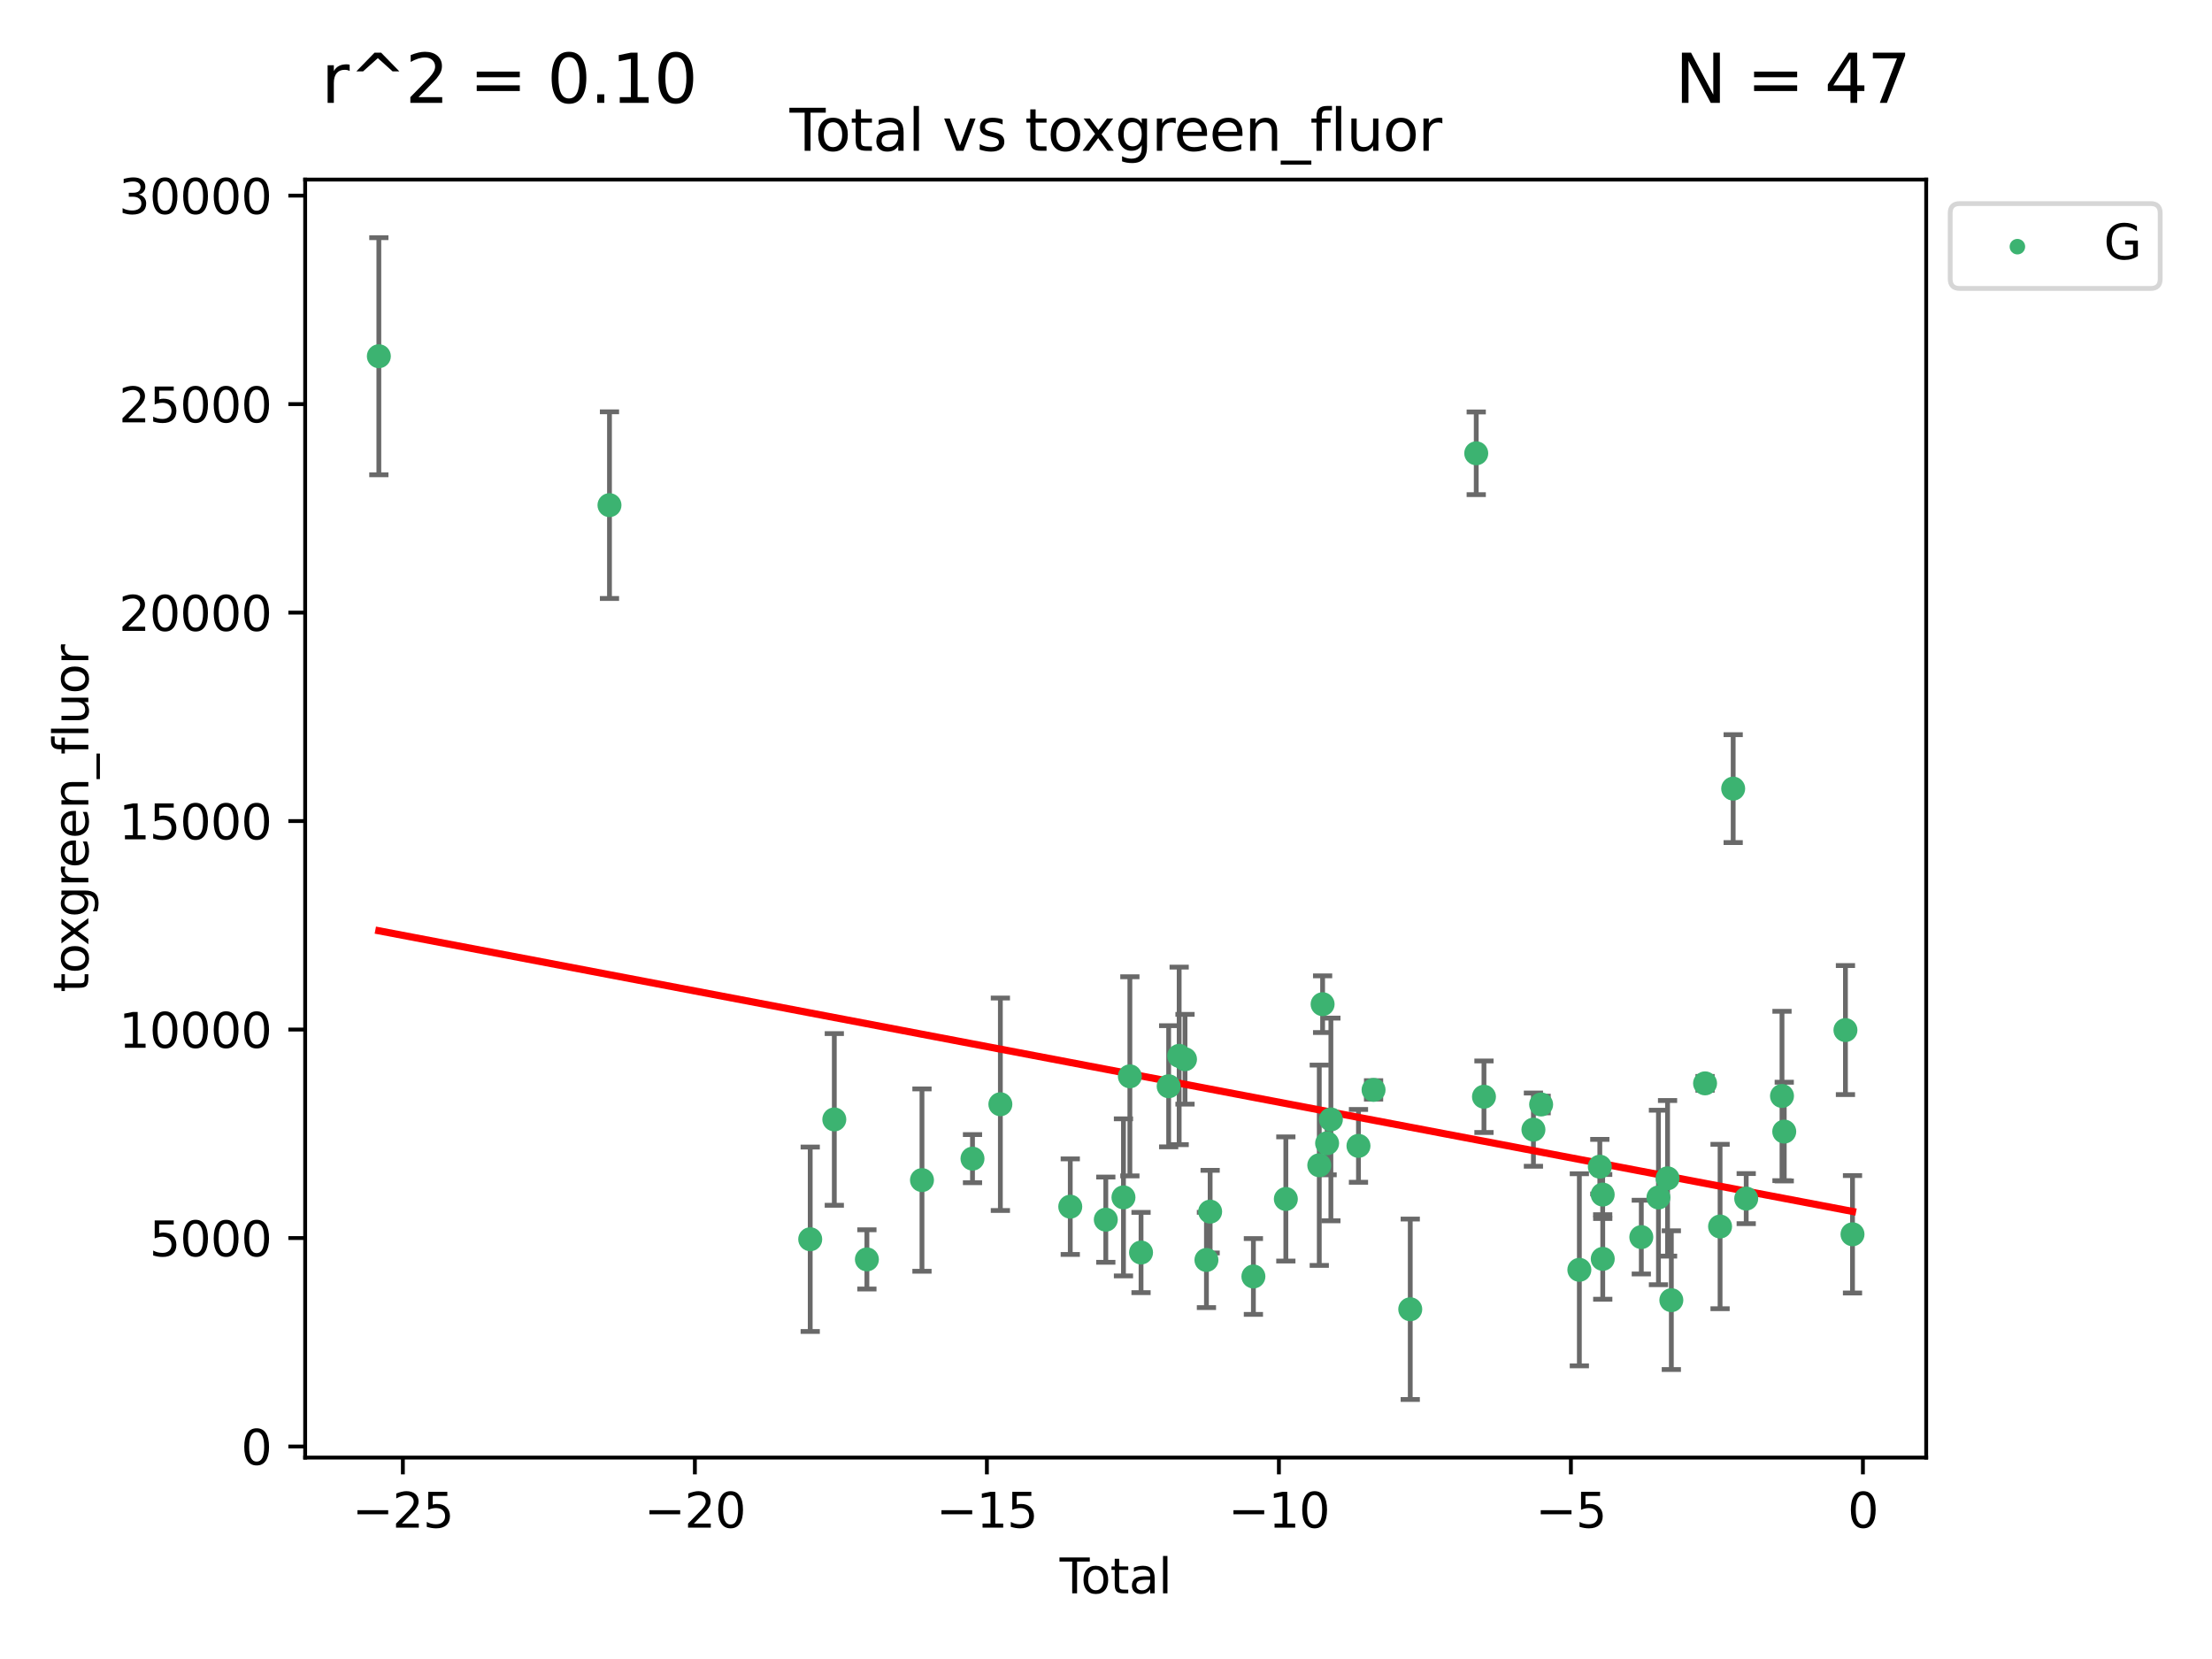 <?xml version="1.0" encoding="utf-8" standalone="no"?>
<!DOCTYPE svg PUBLIC "-//W3C//DTD SVG 1.1//EN"
  "http://www.w3.org/Graphics/SVG/1.1/DTD/svg11.dtd">
<svg xmlns:xlink="http://www.w3.org/1999/xlink" width="460.8pt" height="345.6pt" viewBox="0 0 460.8 345.6" xmlns="http://www.w3.org/2000/svg" version="1.1">
 <defs>
  <style type="text/css">*{stroke-linejoin: round; stroke-linecap: butt}</style>
 </defs>
 <g id="figure_1">
  <g id="patch_1">
   <path d="M 0 345.6 
L 460.8 345.6 
L 460.8 0 
L 0 0 
z
" style="fill: #ffffff"/>
  </g>
  <g id="axes_1">
   <g id="patch_2">
    <path d="M 63.571 303.64 
L 401.26 303.64 
L 401.26 37.411 
L 63.571 37.411 
z
" style="fill: #ffffff"/>
   </g>
   <g id="PathCollection_1">
    <defs>
     <path id="mfa410bd124" d="M 0 1.118 
C 0.297 1.118 0.581 1 0.791 0.791 
C 1 0.581 1.118 0.297 1.118 0 
C 1.118 -0.297 1 -0.581 0.791 -0.791 
C 0.581 -1 0.297 -1.118 0 -1.118 
C -0.297 -1.118 -0.581 -1 -0.791 -0.791 
C -1 -0.581 -1.118 -0.297 -1.118 0 
C -1.118 0.297 -1 0.581 -0.791 0.791 
C -0.581 1 -0.297 1.118 0 1.118 
z
" style="stroke: #3cb371"/>
    </defs>
    <g clip-path="url(#pc3056702de)">
     <use xlink:href="#mfa410bd124" x="78.921" y="74.208" style="fill: #3cb371; stroke: #3cb371"/>
     <use xlink:href="#mfa410bd124" x="126.966" y="105.23" style="fill: #3cb371; stroke: #3cb371"/>
     <use xlink:href="#mfa410bd124" x="168.783" y="258.16" style="fill: #3cb371; stroke: #3cb371"/>
     <use xlink:href="#mfa410bd124" x="173.802" y="233.197" style="fill: #3cb371; stroke: #3cb371"/>
     <use xlink:href="#mfa410bd124" x="180.59" y="262.355" style="fill: #3cb371; stroke: #3cb371"/>
     <use xlink:href="#mfa410bd124" x="192.065" y="245.833" style="fill: #3cb371; stroke: #3cb371"/>
     <use xlink:href="#mfa410bd124" x="202.589" y="241.366" style="fill: #3cb371; stroke: #3cb371"/>
     <use xlink:href="#mfa410bd124" x="208.395" y="230.034" style="fill: #3cb371; stroke: #3cb371"/>
     <use xlink:href="#mfa410bd124" x="222.955" y="251.371" style="fill: #3cb371; stroke: #3cb371"/>
     <use xlink:href="#mfa410bd124" x="230.358" y="254.078" style="fill: #3cb371; stroke: #3cb371"/>
     <use xlink:href="#mfa410bd124" x="234.038" y="249.435" style="fill: #3cb371; stroke: #3cb371"/>
     <use xlink:href="#mfa410bd124" x="235.373" y="224.22" style="fill: #3cb371; stroke: #3cb371"/>
     <use xlink:href="#mfa410bd124" x="237.699" y="260.922" style="fill: #3cb371; stroke: #3cb371"/>
     <use xlink:href="#mfa410bd124" x="243.454" y="226.288" style="fill: #3cb371; stroke: #3cb371"/>
     <use xlink:href="#mfa410bd124" x="245.641" y="219.956" style="fill: #3cb371; stroke: #3cb371"/>
     <use xlink:href="#mfa410bd124" x="246.858" y="220.66" style="fill: #3cb371; stroke: #3cb371"/>
     <use xlink:href="#mfa410bd124" x="251.323" y="262.473" style="fill: #3cb371; stroke: #3cb371"/>
     <use xlink:href="#mfa410bd124" x="252.094" y="252.406" style="fill: #3cb371; stroke: #3cb371"/>
     <use xlink:href="#mfa410bd124" x="261.106" y="265.915" style="fill: #3cb371; stroke: #3cb371"/>
     <use xlink:href="#mfa410bd124" x="267.865" y="249.77" style="fill: #3cb371; stroke: #3cb371"/>
     <use xlink:href="#mfa410bd124" x="274.83" y="242.746" style="fill: #3cb371; stroke: #3cb371"/>
     <use xlink:href="#mfa410bd124" x="275.523" y="209.192" style="fill: #3cb371; stroke: #3cb371"/>
     <use xlink:href="#mfa410bd124" x="276.461" y="238.161" style="fill: #3cb371; stroke: #3cb371"/>
     <use xlink:href="#mfa410bd124" x="277.247" y="233.201" style="fill: #3cb371; stroke: #3cb371"/>
     <use xlink:href="#mfa410bd124" x="282.995" y="238.706" style="fill: #3cb371; stroke: #3cb371"/>
     <use xlink:href="#mfa410bd124" x="286.138" y="227.045" style="fill: #3cb371; stroke: #3cb371"/>
     <use xlink:href="#mfa410bd124" x="293.781" y="272.743" style="fill: #3cb371; stroke: #3cb371"/>
     <use xlink:href="#mfa410bd124" x="307.527" y="94.432" style="fill: #3cb371; stroke: #3cb371"/>
     <use xlink:href="#mfa410bd124" x="309.137" y="228.467" style="fill: #3cb371; stroke: #3cb371"/>
     <use xlink:href="#mfa410bd124" x="319.441" y="235.325" style="fill: #3cb371; stroke: #3cb371"/>
     <use xlink:href="#mfa410bd124" x="321.046" y="230.083" style="fill: #3cb371; stroke: #3cb371"/>
     <use xlink:href="#mfa410bd124" x="329.008" y="264.527" style="fill: #3cb371; stroke: #3cb371"/>
     <use xlink:href="#mfa410bd124" x="333.272" y="243.04" style="fill: #3cb371; stroke: #3cb371"/>
     <use xlink:href="#mfa410bd124" x="333.869" y="248.851" style="fill: #3cb371; stroke: #3cb371"/>
     <use xlink:href="#mfa410bd124" x="333.882" y="262.246" style="fill: #3cb371; stroke: #3cb371"/>
     <use xlink:href="#mfa410bd124" x="341.914" y="257.711" style="fill: #3cb371; stroke: #3cb371"/>
     <use xlink:href="#mfa410bd124" x="345.486" y="249.454" style="fill: #3cb371; stroke: #3cb371"/>
     <use xlink:href="#mfa410bd124" x="347.383" y="245.466" style="fill: #3cb371; stroke: #3cb371"/>
     <use xlink:href="#mfa410bd124" x="348.17" y="270.848" style="fill: #3cb371; stroke: #3cb371"/>
     <use xlink:href="#mfa410bd124" x="355.196" y="225.684" style="fill: #3cb371; stroke: #3cb371"/>
     <use xlink:href="#mfa410bd124" x="358.323" y="255.503" style="fill: #3cb371; stroke: #3cb371"/>
     <use xlink:href="#mfa410bd124" x="361.053" y="164.284" style="fill: #3cb371; stroke: #3cb371"/>
     <use xlink:href="#mfa410bd124" x="363.768" y="249.691" style="fill: #3cb371; stroke: #3cb371"/>
     <use xlink:href="#mfa410bd124" x="371.223" y="228.311" style="fill: #3cb371; stroke: #3cb371"/>
     <use xlink:href="#mfa410bd124" x="371.691" y="235.728" style="fill: #3cb371; stroke: #3cb371"/>
     <use xlink:href="#mfa410bd124" x="384.44" y="214.584" style="fill: #3cb371; stroke: #3cb371"/>
     <use xlink:href="#mfa410bd124" x="385.911" y="257.123" style="fill: #3cb371; stroke: #3cb371"/>
    </g>
   </g>
   <g id="matplotlib.axis_1">
    <g id="xtick_1">
     <g id="line2d_1">
      <defs>
       <path id="md7a5fc2620" d="M 0 0 
L 0 3.5 
" style="stroke: #000000; stroke-width: 0.8"/>
      </defs>
      <g>
       <use xlink:href="#md7a5fc2620" x="83.925" y="303.64" style="stroke: #000000; stroke-width: 0.8"/>
      </g>
     </g>
     <g id="text_1">
      <!-- −25 -->
      <g transform="translate(73.372 318.238)scale(0.1 -0.1)">
       <defs>
        <path id="DejaVuSans-2212" d="M 678 2272 
L 4684 2272 
L 4684 1741 
L 678 1741 
L 678 2272 
z
" transform="scale(0.016)"/>
        <path id="DejaVuSans-32" d="M 1228 531 
L 3431 531 
L 3431 0 
L 469 0 
L 469 531 
Q 828 903 1448 1529 
Q 2069 2156 2228 2338 
Q 2531 2678 2651 2914 
Q 2772 3150 2772 3378 
Q 2772 3750 2511 3984 
Q 2250 4219 1831 4219 
Q 1534 4219 1204 4116 
Q 875 4013 500 3803 
L 500 4441 
Q 881 4594 1212 4672 
Q 1544 4750 1819 4750 
Q 2544 4750 2975 4387 
Q 3406 4025 3406 3419 
Q 3406 3131 3298 2873 
Q 3191 2616 2906 2266 
Q 2828 2175 2409 1742 
Q 1991 1309 1228 531 
z
" transform="scale(0.016)"/>
        <path id="DejaVuSans-35" d="M 691 4666 
L 3169 4666 
L 3169 4134 
L 1269 4134 
L 1269 2991 
Q 1406 3038 1543 3061 
Q 1681 3084 1819 3084 
Q 2600 3084 3056 2656 
Q 3513 2228 3513 1497 
Q 3513 744 3044 326 
Q 2575 -91 1722 -91 
Q 1428 -91 1123 -41 
Q 819 9 494 109 
L 494 744 
Q 775 591 1075 516 
Q 1375 441 1709 441 
Q 2250 441 2565 725 
Q 2881 1009 2881 1497 
Q 2881 1984 2565 2268 
Q 2250 2553 1709 2553 
Q 1456 2553 1204 2497 
Q 953 2441 691 2322 
L 691 4666 
z
" transform="scale(0.016)"/>
       </defs>
       <use xlink:href="#DejaVuSans-2212"/>
       <use xlink:href="#DejaVuSans-32" x="83.789"/>
       <use xlink:href="#DejaVuSans-35" x="147.412"/>
      </g>
     </g>
    </g>
    <g id="xtick_2">
     <g id="line2d_2">
      <g>
       <use xlink:href="#md7a5fc2620" x="144.756" y="303.64" style="stroke: #000000; stroke-width: 0.8"/>
      </g>
     </g>
     <g id="text_2">
      <!-- −20 -->
      <g transform="translate(134.203 318.238)scale(0.1 -0.1)">
       <defs>
        <path id="DejaVuSans-30" d="M 2034 4250 
Q 1547 4250 1301 3770 
Q 1056 3291 1056 2328 
Q 1056 1369 1301 889 
Q 1547 409 2034 409 
Q 2525 409 2770 889 
Q 3016 1369 3016 2328 
Q 3016 3291 2770 3770 
Q 2525 4250 2034 4250 
z
M 2034 4750 
Q 2819 4750 3233 4129 
Q 3647 3509 3647 2328 
Q 3647 1150 3233 529 
Q 2819 -91 2034 -91 
Q 1250 -91 836 529 
Q 422 1150 422 2328 
Q 422 3509 836 4129 
Q 1250 4750 2034 4750 
z
" transform="scale(0.016)"/>
       </defs>
       <use xlink:href="#DejaVuSans-2212"/>
       <use xlink:href="#DejaVuSans-32" x="83.789"/>
       <use xlink:href="#DejaVuSans-30" x="147.412"/>
      </g>
     </g>
    </g>
    <g id="xtick_3">
     <g id="line2d_3">
      <g>
       <use xlink:href="#md7a5fc2620" x="205.587" y="303.64" style="stroke: #000000; stroke-width: 0.8"/>
      </g>
     </g>
     <g id="text_3">
      <!-- −15 -->
      <g transform="translate(195.034 318.238)scale(0.1 -0.1)">
       <defs>
        <path id="DejaVuSans-31" d="M 794 531 
L 1825 531 
L 1825 4091 
L 703 3866 
L 703 4441 
L 1819 4666 
L 2450 4666 
L 2450 531 
L 3481 531 
L 3481 0 
L 794 0 
L 794 531 
z
" transform="scale(0.016)"/>
       </defs>
       <use xlink:href="#DejaVuSans-2212"/>
       <use xlink:href="#DejaVuSans-31" x="83.789"/>
       <use xlink:href="#DejaVuSans-35" x="147.412"/>
      </g>
     </g>
    </g>
    <g id="xtick_4">
     <g id="line2d_4">
      <g>
       <use xlink:href="#md7a5fc2620" x="266.418" y="303.64" style="stroke: #000000; stroke-width: 0.8"/>
      </g>
     </g>
     <g id="text_4">
      <!-- −10 -->
      <g transform="translate(255.865 318.238)scale(0.1 -0.1)">
       <use xlink:href="#DejaVuSans-2212"/>
       <use xlink:href="#DejaVuSans-31" x="83.789"/>
       <use xlink:href="#DejaVuSans-30" x="147.412"/>
      </g>
     </g>
    </g>
    <g id="xtick_5">
     <g id="line2d_5">
      <g>
       <use xlink:href="#md7a5fc2620" x="327.248" y="303.64" style="stroke: #000000; stroke-width: 0.8"/>
      </g>
     </g>
     <g id="text_5">
      <!-- −5 -->
      <g transform="translate(319.877 318.238)scale(0.1 -0.1)">
       <use xlink:href="#DejaVuSans-2212"/>
       <use xlink:href="#DejaVuSans-35" x="83.789"/>
      </g>
     </g>
    </g>
    <g id="xtick_6">
     <g id="line2d_6">
      <g>
       <use xlink:href="#md7a5fc2620" x="388.079" y="303.64" style="stroke: #000000; stroke-width: 0.8"/>
      </g>
     </g>
     <g id="text_6">
      <!-- 0 -->
      <g transform="translate(384.898 318.238)scale(0.1 -0.1)">
       <use xlink:href="#DejaVuSans-30"/>
      </g>
     </g>
    </g>
    <g id="text_7">
     <!-- Total -->
     <g transform="translate(220.739 331.917)scale(0.1 -0.1)">
      <defs>
       <path id="DejaVuSans-54" d="M -19 4666 
L 3928 4666 
L 3928 4134 
L 2272 4134 
L 2272 0 
L 1638 0 
L 1638 4134 
L -19 4134 
L -19 4666 
z
" transform="scale(0.016)"/>
       <path id="DejaVuSans-6f" d="M 1959 3097 
Q 1497 3097 1228 2736 
Q 959 2375 959 1747 
Q 959 1119 1226 758 
Q 1494 397 1959 397 
Q 2419 397 2687 759 
Q 2956 1122 2956 1747 
Q 2956 2369 2687 2733 
Q 2419 3097 1959 3097 
z
M 1959 3584 
Q 2709 3584 3137 3096 
Q 3566 2609 3566 1747 
Q 3566 888 3137 398 
Q 2709 -91 1959 -91 
Q 1206 -91 779 398 
Q 353 888 353 1747 
Q 353 2609 779 3096 
Q 1206 3584 1959 3584 
z
" transform="scale(0.016)"/>
       <path id="DejaVuSans-74" d="M 1172 4494 
L 1172 3500 
L 2356 3500 
L 2356 3053 
L 1172 3053 
L 1172 1153 
Q 1172 725 1289 603 
Q 1406 481 1766 481 
L 2356 481 
L 2356 0 
L 1766 0 
Q 1100 0 847 248 
Q 594 497 594 1153 
L 594 3053 
L 172 3053 
L 172 3500 
L 594 3500 
L 594 4494 
L 1172 4494 
z
" transform="scale(0.016)"/>
       <path id="DejaVuSans-61" d="M 2194 1759 
Q 1497 1759 1228 1600 
Q 959 1441 959 1056 
Q 959 750 1161 570 
Q 1363 391 1709 391 
Q 2188 391 2477 730 
Q 2766 1069 2766 1631 
L 2766 1759 
L 2194 1759 
z
M 3341 1997 
L 3341 0 
L 2766 0 
L 2766 531 
Q 2569 213 2275 61 
Q 1981 -91 1556 -91 
Q 1019 -91 701 211 
Q 384 513 384 1019 
Q 384 1609 779 1909 
Q 1175 2209 1959 2209 
L 2766 2209 
L 2766 2266 
Q 2766 2663 2505 2880 
Q 2244 3097 1772 3097 
Q 1472 3097 1187 3025 
Q 903 2953 641 2809 
L 641 3341 
Q 956 3463 1253 3523 
Q 1550 3584 1831 3584 
Q 2591 3584 2966 3190 
Q 3341 2797 3341 1997 
z
" transform="scale(0.016)"/>
       <path id="DejaVuSans-6c" d="M 603 4863 
L 1178 4863 
L 1178 0 
L 603 0 
L 603 4863 
z
" transform="scale(0.016)"/>
      </defs>
      <use xlink:href="#DejaVuSans-54"/>
      <use xlink:href="#DejaVuSans-6f" x="44.084"/>
      <use xlink:href="#DejaVuSans-74" x="105.266"/>
      <use xlink:href="#DejaVuSans-61" x="144.475"/>
      <use xlink:href="#DejaVuSans-6c" x="205.754"/>
     </g>
    </g>
   </g>
   <g id="matplotlib.axis_2">
    <g id="ytick_1">
     <g id="line2d_7">
      <defs>
       <path id="m54d7f75f1e" d="M 0 0 
L -3.5 0 
" style="stroke: #000000; stroke-width: 0.8"/>
      </defs>
      <g>
       <use xlink:href="#m54d7f75f1e" x="63.571" y="301.335" style="stroke: #000000; stroke-width: 0.8"/>
      </g>
     </g>
     <g id="text_8">
      <!-- 0 -->
      <g transform="translate(50.209 305.134)scale(0.1 -0.1)">
       <use xlink:href="#DejaVuSans-30"/>
      </g>
     </g>
    </g>
    <g id="ytick_2">
     <g id="line2d_8">
      <g>
       <use xlink:href="#m54d7f75f1e" x="63.571" y="257.905" style="stroke: #000000; stroke-width: 0.8"/>
      </g>
     </g>
     <g id="text_9">
      <!-- 5000 -->
      <g transform="translate(31.121 261.704)scale(0.1 -0.1)">
       <use xlink:href="#DejaVuSans-35"/>
       <use xlink:href="#DejaVuSans-30" x="63.623"/>
       <use xlink:href="#DejaVuSans-30" x="127.246"/>
       <use xlink:href="#DejaVuSans-30" x="190.869"/>
      </g>
     </g>
    </g>
    <g id="ytick_3">
     <g id="line2d_9">
      <g>
       <use xlink:href="#m54d7f75f1e" x="63.571" y="214.475" style="stroke: #000000; stroke-width: 0.8"/>
      </g>
     </g>
     <g id="text_10">
      <!-- 10000 -->
      <g transform="translate(24.759 218.275)scale(0.1 -0.1)">
       <use xlink:href="#DejaVuSans-31"/>
       <use xlink:href="#DejaVuSans-30" x="63.623"/>
       <use xlink:href="#DejaVuSans-30" x="127.246"/>
       <use xlink:href="#DejaVuSans-30" x="190.869"/>
       <use xlink:href="#DejaVuSans-30" x="254.492"/>
      </g>
     </g>
    </g>
    <g id="ytick_4">
     <g id="line2d_10">
      <g>
       <use xlink:href="#m54d7f75f1e" x="63.571" y="171.046" style="stroke: #000000; stroke-width: 0.8"/>
      </g>
     </g>
     <g id="text_11">
      <!-- 15000 -->
      <g transform="translate(24.759 174.845)scale(0.1 -0.1)">
       <use xlink:href="#DejaVuSans-31"/>
       <use xlink:href="#DejaVuSans-35" x="63.623"/>
       <use xlink:href="#DejaVuSans-30" x="127.246"/>
       <use xlink:href="#DejaVuSans-30" x="190.869"/>
       <use xlink:href="#DejaVuSans-30" x="254.492"/>
      </g>
     </g>
    </g>
    <g id="ytick_5">
     <g id="line2d_11">
      <g>
       <use xlink:href="#m54d7f75f1e" x="63.571" y="127.616" style="stroke: #000000; stroke-width: 0.8"/>
      </g>
     </g>
     <g id="text_12">
      <!-- 20000 -->
      <g transform="translate(24.759 131.415)scale(0.1 -0.1)">
       <use xlink:href="#DejaVuSans-32"/>
       <use xlink:href="#DejaVuSans-30" x="63.623"/>
       <use xlink:href="#DejaVuSans-30" x="127.246"/>
       <use xlink:href="#DejaVuSans-30" x="190.869"/>
       <use xlink:href="#DejaVuSans-30" x="254.492"/>
      </g>
     </g>
    </g>
    <g id="ytick_6">
     <g id="line2d_12">
      <g>
       <use xlink:href="#m54d7f75f1e" x="63.571" y="84.186" style="stroke: #000000; stroke-width: 0.8"/>
      </g>
     </g>
     <g id="text_13">
      <!-- 25000 -->
      <g transform="translate(24.759 87.985)scale(0.1 -0.1)">
       <use xlink:href="#DejaVuSans-32"/>
       <use xlink:href="#DejaVuSans-35" x="63.623"/>
       <use xlink:href="#DejaVuSans-30" x="127.246"/>
       <use xlink:href="#DejaVuSans-30" x="190.869"/>
       <use xlink:href="#DejaVuSans-30" x="254.492"/>
      </g>
     </g>
    </g>
    <g id="ytick_7">
     <g id="line2d_13">
      <g>
       <use xlink:href="#m54d7f75f1e" x="63.571" y="40.757" style="stroke: #000000; stroke-width: 0.8"/>
      </g>
     </g>
     <g id="text_14">
      <!-- 30000 -->
      <g transform="translate(24.759 44.556)scale(0.1 -0.1)">
       <defs>
        <path id="DejaVuSans-33" d="M 2597 2516 
Q 3050 2419 3304 2112 
Q 3559 1806 3559 1356 
Q 3559 666 3084 287 
Q 2609 -91 1734 -91 
Q 1441 -91 1130 -33 
Q 819 25 488 141 
L 488 750 
Q 750 597 1062 519 
Q 1375 441 1716 441 
Q 2309 441 2620 675 
Q 2931 909 2931 1356 
Q 2931 1769 2642 2001 
Q 2353 2234 1838 2234 
L 1294 2234 
L 1294 2753 
L 1863 2753 
Q 2328 2753 2575 2939 
Q 2822 3125 2822 3475 
Q 2822 3834 2567 4026 
Q 2313 4219 1838 4219 
Q 1578 4219 1281 4162 
Q 984 4106 628 3988 
L 628 4550 
Q 988 4650 1302 4700 
Q 1616 4750 1894 4750 
Q 2613 4750 3031 4423 
Q 3450 4097 3450 3541 
Q 3450 3153 3228 2886 
Q 3006 2619 2597 2516 
z
" transform="scale(0.016)"/>
       </defs>
       <use xlink:href="#DejaVuSans-33"/>
       <use xlink:href="#DejaVuSans-30" x="63.623"/>
       <use xlink:href="#DejaVuSans-30" x="127.246"/>
       <use xlink:href="#DejaVuSans-30" x="190.869"/>
       <use xlink:href="#DejaVuSans-30" x="254.492"/>
      </g>
     </g>
    </g>
    <g id="text_15">
     <!-- toxgreen_fluor -->
     <g transform="translate(18.401 206.72)rotate(-90)scale(0.1 -0.1)">
      <defs>
       <path id="DejaVuSans-78" d="M 3513 3500 
L 2247 1797 
L 3578 0 
L 2900 0 
L 1881 1375 
L 863 0 
L 184 0 
L 1544 1831 
L 300 3500 
L 978 3500 
L 1906 2253 
L 2834 3500 
L 3513 3500 
z
" transform="scale(0.016)"/>
       <path id="DejaVuSans-67" d="M 2906 1791 
Q 2906 2416 2648 2759 
Q 2391 3103 1925 3103 
Q 1463 3103 1205 2759 
Q 947 2416 947 1791 
Q 947 1169 1205 825 
Q 1463 481 1925 481 
Q 2391 481 2648 825 
Q 2906 1169 2906 1791 
z
M 3481 434 
Q 3481 -459 3084 -895 
Q 2688 -1331 1869 -1331 
Q 1566 -1331 1297 -1286 
Q 1028 -1241 775 -1147 
L 775 -588 
Q 1028 -725 1275 -790 
Q 1522 -856 1778 -856 
Q 2344 -856 2625 -561 
Q 2906 -266 2906 331 
L 2906 616 
Q 2728 306 2450 153 
Q 2172 0 1784 0 
Q 1141 0 747 490 
Q 353 981 353 1791 
Q 353 2603 747 3093 
Q 1141 3584 1784 3584 
Q 2172 3584 2450 3431 
Q 2728 3278 2906 2969 
L 2906 3500 
L 3481 3500 
L 3481 434 
z
" transform="scale(0.016)"/>
       <path id="DejaVuSans-72" d="M 2631 2963 
Q 2534 3019 2420 3045 
Q 2306 3072 2169 3072 
Q 1681 3072 1420 2755 
Q 1159 2438 1159 1844 
L 1159 0 
L 581 0 
L 581 3500 
L 1159 3500 
L 1159 2956 
Q 1341 3275 1631 3429 
Q 1922 3584 2338 3584 
Q 2397 3584 2469 3576 
Q 2541 3569 2628 3553 
L 2631 2963 
z
" transform="scale(0.016)"/>
       <path id="DejaVuSans-65" d="M 3597 1894 
L 3597 1613 
L 953 1613 
Q 991 1019 1311 708 
Q 1631 397 2203 397 
Q 2534 397 2845 478 
Q 3156 559 3463 722 
L 3463 178 
Q 3153 47 2828 -22 
Q 2503 -91 2169 -91 
Q 1331 -91 842 396 
Q 353 884 353 1716 
Q 353 2575 817 3079 
Q 1281 3584 2069 3584 
Q 2775 3584 3186 3129 
Q 3597 2675 3597 1894 
z
M 3022 2063 
Q 3016 2534 2758 2815 
Q 2500 3097 2075 3097 
Q 1594 3097 1305 2825 
Q 1016 2553 972 2059 
L 3022 2063 
z
" transform="scale(0.016)"/>
       <path id="DejaVuSans-6e" d="M 3513 2113 
L 3513 0 
L 2938 0 
L 2938 2094 
Q 2938 2591 2744 2837 
Q 2550 3084 2163 3084 
Q 1697 3084 1428 2787 
Q 1159 2491 1159 1978 
L 1159 0 
L 581 0 
L 581 3500 
L 1159 3500 
L 1159 2956 
Q 1366 3272 1645 3428 
Q 1925 3584 2291 3584 
Q 2894 3584 3203 3211 
Q 3513 2838 3513 2113 
z
" transform="scale(0.016)"/>
       <path id="DejaVuSans-5f" d="M 3263 -1063 
L 3263 -1509 
L -63 -1509 
L -63 -1063 
L 3263 -1063 
z
" transform="scale(0.016)"/>
       <path id="DejaVuSans-66" d="M 2375 4863 
L 2375 4384 
L 1825 4384 
Q 1516 4384 1395 4259 
Q 1275 4134 1275 3809 
L 1275 3500 
L 2222 3500 
L 2222 3053 
L 1275 3053 
L 1275 0 
L 697 0 
L 697 3053 
L 147 3053 
L 147 3500 
L 697 3500 
L 697 3744 
Q 697 4328 969 4595 
Q 1241 4863 1831 4863 
L 2375 4863 
z
" transform="scale(0.016)"/>
       <path id="DejaVuSans-75" d="M 544 1381 
L 544 3500 
L 1119 3500 
L 1119 1403 
Q 1119 906 1312 657 
Q 1506 409 1894 409 
Q 2359 409 2629 706 
Q 2900 1003 2900 1516 
L 2900 3500 
L 3475 3500 
L 3475 0 
L 2900 0 
L 2900 538 
Q 2691 219 2414 64 
Q 2138 -91 1772 -91 
Q 1169 -91 856 284 
Q 544 659 544 1381 
z
M 1991 3584 
L 1991 3584 
z
" transform="scale(0.016)"/>
      </defs>
      <use xlink:href="#DejaVuSans-74"/>
      <use xlink:href="#DejaVuSans-6f" x="39.209"/>
      <use xlink:href="#DejaVuSans-78" x="97.266"/>
      <use xlink:href="#DejaVuSans-67" x="156.445"/>
      <use xlink:href="#DejaVuSans-72" x="219.922"/>
      <use xlink:href="#DejaVuSans-65" x="258.785"/>
      <use xlink:href="#DejaVuSans-65" x="320.309"/>
      <use xlink:href="#DejaVuSans-6e" x="381.832"/>
      <use xlink:href="#DejaVuSans-5f" x="445.211"/>
      <use xlink:href="#DejaVuSans-66" x="495.211"/>
      <use xlink:href="#DejaVuSans-6c" x="530.416"/>
      <use xlink:href="#DejaVuSans-75" x="558.199"/>
      <use xlink:href="#DejaVuSans-6f" x="621.578"/>
      <use xlink:href="#DejaVuSans-72" x="682.76"/>
     </g>
    </g>
   </g>
   <g id="LineCollection_1">
    <path d="M 78.921 98.904 
L 78.921 49.513 
" clip-path="url(#pc3056702de)" style="fill: none; stroke: #696969"/>
    <path d="M 126.966 124.674 
L 126.966 85.787 
" clip-path="url(#pc3056702de)" style="fill: none; stroke: #696969"/>
    <path d="M 168.783 277.367 
L 168.783 238.952 
" clip-path="url(#pc3056702de)" style="fill: none; stroke: #696969"/>
    <path d="M 173.802 251.079 
L 173.802 215.315 
" clip-path="url(#pc3056702de)" style="fill: none; stroke: #696969"/>
    <path d="M 180.59 268.526 
L 180.59 256.183 
" clip-path="url(#pc3056702de)" style="fill: none; stroke: #696969"/>
    <path d="M 192.065 264.821 
L 192.065 226.845 
" clip-path="url(#pc3056702de)" style="fill: none; stroke: #696969"/>
    <path d="M 202.589 246.382 
L 202.589 236.35 
" clip-path="url(#pc3056702de)" style="fill: none; stroke: #696969"/>
    <path d="M 208.395 252.165 
L 208.395 207.904 
" clip-path="url(#pc3056702de)" style="fill: none; stroke: #696969"/>
    <path d="M 222.955 261.325 
L 222.955 241.418 
" clip-path="url(#pc3056702de)" style="fill: none; stroke: #696969"/>
    <path d="M 230.358 262.958 
L 230.358 245.199 
" clip-path="url(#pc3056702de)" style="fill: none; stroke: #696969"/>
    <path d="M 234.038 265.798 
L 234.038 233.072 
" clip-path="url(#pc3056702de)" style="fill: none; stroke: #696969"/>
    <path d="M 235.373 244.963 
L 235.373 203.477 
" clip-path="url(#pc3056702de)" style="fill: none; stroke: #696969"/>
    <path d="M 237.699 269.281 
L 237.699 252.563 
" clip-path="url(#pc3056702de)" style="fill: none; stroke: #696969"/>
    <path d="M 243.454 238.906 
L 243.454 213.67 
" clip-path="url(#pc3056702de)" style="fill: none; stroke: #696969"/>
    <path d="M 245.641 238.448 
L 245.641 201.464 
" clip-path="url(#pc3056702de)" style="fill: none; stroke: #696969"/>
    <path d="M 246.858 230.012 
L 246.858 211.309 
" clip-path="url(#pc3056702de)" style="fill: none; stroke: #696969"/>
    <path d="M 251.323 272.395 
L 251.323 252.552 
" clip-path="url(#pc3056702de)" style="fill: none; stroke: #696969"/>
    <path d="M 252.094 261.014 
L 252.094 243.798 
" clip-path="url(#pc3056702de)" style="fill: none; stroke: #696969"/>
    <path d="M 261.106 273.809 
L 261.106 258.021 
" clip-path="url(#pc3056702de)" style="fill: none; stroke: #696969"/>
    <path d="M 267.865 262.702 
L 267.865 236.837 
" clip-path="url(#pc3056702de)" style="fill: none; stroke: #696969"/>
    <path d="M 274.83 263.611 
L 274.83 221.882 
" clip-path="url(#pc3056702de)" style="fill: none; stroke: #696969"/>
    <path d="M 275.523 215.095 
L 275.523 203.288 
" clip-path="url(#pc3056702de)" style="fill: none; stroke: #696969"/>
    <path d="M 276.461 244.73 
L 276.461 231.591 
" clip-path="url(#pc3056702de)" style="fill: none; stroke: #696969"/>
    <path d="M 277.247 254.312 
L 277.247 212.089 
" clip-path="url(#pc3056702de)" style="fill: none; stroke: #696969"/>
    <path d="M 282.995 246.29 
L 282.995 231.121 
" clip-path="url(#pc3056702de)" style="fill: none; stroke: #696969"/>
    <path d="M 286.138 228.967 
L 286.138 225.123 
" clip-path="url(#pc3056702de)" style="fill: none; stroke: #696969"/>
    <path d="M 293.781 291.539 
L 293.781 253.947 
" clip-path="url(#pc3056702de)" style="fill: none; stroke: #696969"/>
    <path d="M 307.527 103.045 
L 307.527 85.818 
" clip-path="url(#pc3056702de)" style="fill: none; stroke: #696969"/>
    <path d="M 309.137 235.916 
L 309.137 221.019 
" clip-path="url(#pc3056702de)" style="fill: none; stroke: #696969"/>
    <path d="M 319.441 242.952 
L 319.441 227.697 
" clip-path="url(#pc3056702de)" style="fill: none; stroke: #696969"/>
    <path d="M 321.046 231.824 
L 321.046 228.342 
" clip-path="url(#pc3056702de)" style="fill: none; stroke: #696969"/>
    <path d="M 329.008 284.538 
L 329.008 244.516 
" clip-path="url(#pc3056702de)" style="fill: none; stroke: #696969"/>
    <path d="M 333.272 248.728 
L 333.272 237.353 
" clip-path="url(#pc3056702de)" style="fill: none; stroke: #696969"/>
    <path d="M 333.869 253.038 
L 333.869 244.665 
" clip-path="url(#pc3056702de)" style="fill: none; stroke: #696969"/>
    <path d="M 333.882 270.657 
L 333.882 253.834 
" clip-path="url(#pc3056702de)" style="fill: none; stroke: #696969"/>
    <path d="M 341.914 265.392 
L 341.914 250.03 
" clip-path="url(#pc3056702de)" style="fill: none; stroke: #696969"/>
    <path d="M 345.486 267.629 
L 345.486 231.279 
" clip-path="url(#pc3056702de)" style="fill: none; stroke: #696969"/>
    <path d="M 347.383 261.673 
L 347.383 229.259 
" clip-path="url(#pc3056702de)" style="fill: none; stroke: #696969"/>
    <path d="M 348.17 285.299 
L 348.17 256.398 
" clip-path="url(#pc3056702de)" style="fill: none; stroke: #696969"/>
    <path d="M 355.196 227.125 
L 355.196 224.243 
" clip-path="url(#pc3056702de)" style="fill: none; stroke: #696969"/>
    <path d="M 358.323 272.624 
L 358.323 238.382 
" clip-path="url(#pc3056702de)" style="fill: none; stroke: #696969"/>
    <path d="M 361.053 175.52 
L 361.053 153.047 
" clip-path="url(#pc3056702de)" style="fill: none; stroke: #696969"/>
    <path d="M 363.768 254.905 
L 363.768 244.477 
" clip-path="url(#pc3056702de)" style="fill: none; stroke: #696969"/>
    <path d="M 371.223 245.954 
L 371.223 210.668 
" clip-path="url(#pc3056702de)" style="fill: none; stroke: #696969"/>
    <path d="M 371.691 246.008 
L 371.691 225.448 
" clip-path="url(#pc3056702de)" style="fill: none; stroke: #696969"/>
    <path d="M 384.44 228.025 
L 384.44 201.143 
" clip-path="url(#pc3056702de)" style="fill: none; stroke: #696969"/>
    <path d="M 385.911 269.354 
L 385.911 244.892 
" clip-path="url(#pc3056702de)" style="fill: none; stroke: #696969"/>
   </g>
   <g id="line2d_14">
    <defs>
     <path id="mf551cd11c8" d="M 2 0 
L -2 -0 
" style="stroke: #696969"/>
    </defs>
    <g clip-path="url(#pc3056702de)">
     <use xlink:href="#mf551cd11c8" x="78.921" y="98.904" style="fill: #696969; stroke: #696969"/>
     <use xlink:href="#mf551cd11c8" x="126.966" y="124.674" style="fill: #696969; stroke: #696969"/>
     <use xlink:href="#mf551cd11c8" x="168.783" y="277.367" style="fill: #696969; stroke: #696969"/>
     <use xlink:href="#mf551cd11c8" x="173.802" y="251.079" style="fill: #696969; stroke: #696969"/>
     <use xlink:href="#mf551cd11c8" x="180.59" y="268.526" style="fill: #696969; stroke: #696969"/>
     <use xlink:href="#mf551cd11c8" x="192.065" y="264.821" style="fill: #696969; stroke: #696969"/>
     <use xlink:href="#mf551cd11c8" x="202.589" y="246.382" style="fill: #696969; stroke: #696969"/>
     <use xlink:href="#mf551cd11c8" x="208.395" y="252.165" style="fill: #696969; stroke: #696969"/>
     <use xlink:href="#mf551cd11c8" x="222.955" y="261.325" style="fill: #696969; stroke: #696969"/>
     <use xlink:href="#mf551cd11c8" x="230.358" y="262.958" style="fill: #696969; stroke: #696969"/>
     <use xlink:href="#mf551cd11c8" x="234.038" y="265.798" style="fill: #696969; stroke: #696969"/>
     <use xlink:href="#mf551cd11c8" x="235.373" y="244.963" style="fill: #696969; stroke: #696969"/>
     <use xlink:href="#mf551cd11c8" x="237.699" y="269.281" style="fill: #696969; stroke: #696969"/>
     <use xlink:href="#mf551cd11c8" x="243.454" y="238.906" style="fill: #696969; stroke: #696969"/>
     <use xlink:href="#mf551cd11c8" x="245.641" y="238.448" style="fill: #696969; stroke: #696969"/>
     <use xlink:href="#mf551cd11c8" x="246.858" y="230.012" style="fill: #696969; stroke: #696969"/>
     <use xlink:href="#mf551cd11c8" x="251.323" y="272.395" style="fill: #696969; stroke: #696969"/>
     <use xlink:href="#mf551cd11c8" x="252.094" y="261.014" style="fill: #696969; stroke: #696969"/>
     <use xlink:href="#mf551cd11c8" x="261.106" y="273.809" style="fill: #696969; stroke: #696969"/>
     <use xlink:href="#mf551cd11c8" x="267.865" y="262.702" style="fill: #696969; stroke: #696969"/>
     <use xlink:href="#mf551cd11c8" x="274.83" y="263.611" style="fill: #696969; stroke: #696969"/>
     <use xlink:href="#mf551cd11c8" x="275.523" y="215.095" style="fill: #696969; stroke: #696969"/>
     <use xlink:href="#mf551cd11c8" x="276.461" y="244.73" style="fill: #696969; stroke: #696969"/>
     <use xlink:href="#mf551cd11c8" x="277.247" y="254.312" style="fill: #696969; stroke: #696969"/>
     <use xlink:href="#mf551cd11c8" x="282.995" y="246.29" style="fill: #696969; stroke: #696969"/>
     <use xlink:href="#mf551cd11c8" x="286.138" y="228.967" style="fill: #696969; stroke: #696969"/>
     <use xlink:href="#mf551cd11c8" x="293.781" y="291.539" style="fill: #696969; stroke: #696969"/>
     <use xlink:href="#mf551cd11c8" x="307.527" y="103.045" style="fill: #696969; stroke: #696969"/>
     <use xlink:href="#mf551cd11c8" x="309.137" y="235.916" style="fill: #696969; stroke: #696969"/>
     <use xlink:href="#mf551cd11c8" x="319.441" y="242.952" style="fill: #696969; stroke: #696969"/>
     <use xlink:href="#mf551cd11c8" x="321.046" y="231.824" style="fill: #696969; stroke: #696969"/>
     <use xlink:href="#mf551cd11c8" x="329.008" y="284.538" style="fill: #696969; stroke: #696969"/>
     <use xlink:href="#mf551cd11c8" x="333.272" y="248.728" style="fill: #696969; stroke: #696969"/>
     <use xlink:href="#mf551cd11c8" x="333.869" y="253.038" style="fill: #696969; stroke: #696969"/>
     <use xlink:href="#mf551cd11c8" x="333.882" y="270.657" style="fill: #696969; stroke: #696969"/>
     <use xlink:href="#mf551cd11c8" x="341.914" y="265.392" style="fill: #696969; stroke: #696969"/>
     <use xlink:href="#mf551cd11c8" x="345.486" y="267.629" style="fill: #696969; stroke: #696969"/>
     <use xlink:href="#mf551cd11c8" x="347.383" y="261.673" style="fill: #696969; stroke: #696969"/>
     <use xlink:href="#mf551cd11c8" x="348.17" y="285.299" style="fill: #696969; stroke: #696969"/>
     <use xlink:href="#mf551cd11c8" x="355.196" y="227.125" style="fill: #696969; stroke: #696969"/>
     <use xlink:href="#mf551cd11c8" x="358.323" y="272.624" style="fill: #696969; stroke: #696969"/>
     <use xlink:href="#mf551cd11c8" x="361.053" y="175.52" style="fill: #696969; stroke: #696969"/>
     <use xlink:href="#mf551cd11c8" x="363.768" y="254.905" style="fill: #696969; stroke: #696969"/>
     <use xlink:href="#mf551cd11c8" x="371.223" y="245.954" style="fill: #696969; stroke: #696969"/>
     <use xlink:href="#mf551cd11c8" x="371.691" y="246.008" style="fill: #696969; stroke: #696969"/>
     <use xlink:href="#mf551cd11c8" x="384.44" y="228.025" style="fill: #696969; stroke: #696969"/>
     <use xlink:href="#mf551cd11c8" x="385.911" y="269.354" style="fill: #696969; stroke: #696969"/>
    </g>
   </g>
   <g id="line2d_15">
    <g clip-path="url(#pc3056702de)">
     <use xlink:href="#mf551cd11c8" x="78.921" y="49.513" style="fill: #696969; stroke: #696969"/>
     <use xlink:href="#mf551cd11c8" x="126.966" y="85.787" style="fill: #696969; stroke: #696969"/>
     <use xlink:href="#mf551cd11c8" x="168.783" y="238.952" style="fill: #696969; stroke: #696969"/>
     <use xlink:href="#mf551cd11c8" x="173.802" y="215.315" style="fill: #696969; stroke: #696969"/>
     <use xlink:href="#mf551cd11c8" x="180.59" y="256.183" style="fill: #696969; stroke: #696969"/>
     <use xlink:href="#mf551cd11c8" x="192.065" y="226.845" style="fill: #696969; stroke: #696969"/>
     <use xlink:href="#mf551cd11c8" x="202.589" y="236.35" style="fill: #696969; stroke: #696969"/>
     <use xlink:href="#mf551cd11c8" x="208.395" y="207.904" style="fill: #696969; stroke: #696969"/>
     <use xlink:href="#mf551cd11c8" x="222.955" y="241.418" style="fill: #696969; stroke: #696969"/>
     <use xlink:href="#mf551cd11c8" x="230.358" y="245.199" style="fill: #696969; stroke: #696969"/>
     <use xlink:href="#mf551cd11c8" x="234.038" y="233.072" style="fill: #696969; stroke: #696969"/>
     <use xlink:href="#mf551cd11c8" x="235.373" y="203.477" style="fill: #696969; stroke: #696969"/>
     <use xlink:href="#mf551cd11c8" x="237.699" y="252.563" style="fill: #696969; stroke: #696969"/>
     <use xlink:href="#mf551cd11c8" x="243.454" y="213.67" style="fill: #696969; stroke: #696969"/>
     <use xlink:href="#mf551cd11c8" x="245.641" y="201.464" style="fill: #696969; stroke: #696969"/>
     <use xlink:href="#mf551cd11c8" x="246.858" y="211.309" style="fill: #696969; stroke: #696969"/>
     <use xlink:href="#mf551cd11c8" x="251.323" y="252.552" style="fill: #696969; stroke: #696969"/>
     <use xlink:href="#mf551cd11c8" x="252.094" y="243.798" style="fill: #696969; stroke: #696969"/>
     <use xlink:href="#mf551cd11c8" x="261.106" y="258.021" style="fill: #696969; stroke: #696969"/>
     <use xlink:href="#mf551cd11c8" x="267.865" y="236.837" style="fill: #696969; stroke: #696969"/>
     <use xlink:href="#mf551cd11c8" x="274.83" y="221.882" style="fill: #696969; stroke: #696969"/>
     <use xlink:href="#mf551cd11c8" x="275.523" y="203.288" style="fill: #696969; stroke: #696969"/>
     <use xlink:href="#mf551cd11c8" x="276.461" y="231.591" style="fill: #696969; stroke: #696969"/>
     <use xlink:href="#mf551cd11c8" x="277.247" y="212.089" style="fill: #696969; stroke: #696969"/>
     <use xlink:href="#mf551cd11c8" x="282.995" y="231.121" style="fill: #696969; stroke: #696969"/>
     <use xlink:href="#mf551cd11c8" x="286.138" y="225.123" style="fill: #696969; stroke: #696969"/>
     <use xlink:href="#mf551cd11c8" x="293.781" y="253.947" style="fill: #696969; stroke: #696969"/>
     <use xlink:href="#mf551cd11c8" x="307.527" y="85.818" style="fill: #696969; stroke: #696969"/>
     <use xlink:href="#mf551cd11c8" x="309.137" y="221.019" style="fill: #696969; stroke: #696969"/>
     <use xlink:href="#mf551cd11c8" x="319.441" y="227.697" style="fill: #696969; stroke: #696969"/>
     <use xlink:href="#mf551cd11c8" x="321.046" y="228.342" style="fill: #696969; stroke: #696969"/>
     <use xlink:href="#mf551cd11c8" x="329.008" y="244.516" style="fill: #696969; stroke: #696969"/>
     <use xlink:href="#mf551cd11c8" x="333.272" y="237.353" style="fill: #696969; stroke: #696969"/>
     <use xlink:href="#mf551cd11c8" x="333.869" y="244.665" style="fill: #696969; stroke: #696969"/>
     <use xlink:href="#mf551cd11c8" x="333.882" y="253.834" style="fill: #696969; stroke: #696969"/>
     <use xlink:href="#mf551cd11c8" x="341.914" y="250.03" style="fill: #696969; stroke: #696969"/>
     <use xlink:href="#mf551cd11c8" x="345.486" y="231.279" style="fill: #696969; stroke: #696969"/>
     <use xlink:href="#mf551cd11c8" x="347.383" y="229.259" style="fill: #696969; stroke: #696969"/>
     <use xlink:href="#mf551cd11c8" x="348.17" y="256.398" style="fill: #696969; stroke: #696969"/>
     <use xlink:href="#mf551cd11c8" x="355.196" y="224.243" style="fill: #696969; stroke: #696969"/>
     <use xlink:href="#mf551cd11c8" x="358.323" y="238.382" style="fill: #696969; stroke: #696969"/>
     <use xlink:href="#mf551cd11c8" x="361.053" y="153.047" style="fill: #696969; stroke: #696969"/>
     <use xlink:href="#mf551cd11c8" x="363.768" y="244.477" style="fill: #696969; stroke: #696969"/>
     <use xlink:href="#mf551cd11c8" x="371.223" y="210.668" style="fill: #696969; stroke: #696969"/>
     <use xlink:href="#mf551cd11c8" x="371.691" y="225.448" style="fill: #696969; stroke: #696969"/>
     <use xlink:href="#mf551cd11c8" x="384.44" y="201.143" style="fill: #696969; stroke: #696969"/>
     <use xlink:href="#mf551cd11c8" x="385.911" y="244.892" style="fill: #696969; stroke: #696969"/>
    </g>
   </g>
   <g id="line2d_16">
    <path d="M 78.921 193.899 
L 126.966 203.049 
L 168.783 211.012 
L 173.802 211.968 
L 180.59 213.26 
L 192.065 215.446 
L 202.589 217.45 
L 208.395 218.555 
L 222.955 221.328 
L 230.358 222.738 
L 234.038 223.439 
L 235.373 223.693 
L 237.699 224.136 
L 243.454 225.232 
L 245.641 225.649 
L 246.858 225.88 
L 251.323 226.731 
L 252.094 226.877 
L 261.106 228.594 
L 267.865 229.881 
L 274.83 231.207 
L 275.523 231.339 
L 276.461 231.518 
L 277.247 231.668 
L 282.995 232.762 
L 286.138 233.361 
L 293.781 234.816 
L 307.527 237.434 
L 309.137 237.74 
L 319.441 239.703 
L 321.046 240.008 
L 329.008 241.525 
L 333.272 242.337 
L 333.869 242.45 
L 333.882 242.453 
L 341.914 243.982 
L 345.486 244.663 
L 347.383 245.024 
L 348.17 245.174 
L 355.196 246.512 
L 358.323 247.107 
L 361.053 247.627 
L 363.768 248.144 
L 371.223 249.564 
L 371.691 249.653 
L 384.44 252.081 
L 385.911 252.361 
" clip-path="url(#pc3056702de)" style="fill: none; stroke: #ff0000; stroke-width: 1.5; stroke-linecap: square"/>
   </g>
   <g id="line2d_17">
    <defs>
     <path id="mb7709c51df" d="M 0 2 
C 0.53 2 1.039 1.789 1.414 1.414 
C 1.789 1.039 2 0.53 2 0 
C 2 -0.53 1.789 -1.039 1.414 -1.414 
C 1.039 -1.789 0.53 -2 0 -2 
C -0.53 -2 -1.039 -1.789 -1.414 -1.414 
C -1.789 -1.039 -2 -0.53 -2 0 
C -2 0.53 -1.789 1.039 -1.414 1.414 
C -1.039 1.789 -0.53 2 0 2 
z
" style="stroke: #3cb371"/>
    </defs>
    <g clip-path="url(#pc3056702de)">
     <use xlink:href="#mb7709c51df" x="78.921" y="74.208" style="fill: #3cb371; stroke: #3cb371"/>
     <use xlink:href="#mb7709c51df" x="126.966" y="105.23" style="fill: #3cb371; stroke: #3cb371"/>
     <use xlink:href="#mb7709c51df" x="168.783" y="258.16" style="fill: #3cb371; stroke: #3cb371"/>
     <use xlink:href="#mb7709c51df" x="173.802" y="233.197" style="fill: #3cb371; stroke: #3cb371"/>
     <use xlink:href="#mb7709c51df" x="180.59" y="262.355" style="fill: #3cb371; stroke: #3cb371"/>
     <use xlink:href="#mb7709c51df" x="192.065" y="245.833" style="fill: #3cb371; stroke: #3cb371"/>
     <use xlink:href="#mb7709c51df" x="202.589" y="241.366" style="fill: #3cb371; stroke: #3cb371"/>
     <use xlink:href="#mb7709c51df" x="208.395" y="230.034" style="fill: #3cb371; stroke: #3cb371"/>
     <use xlink:href="#mb7709c51df" x="222.955" y="251.371" style="fill: #3cb371; stroke: #3cb371"/>
     <use xlink:href="#mb7709c51df" x="230.358" y="254.078" style="fill: #3cb371; stroke: #3cb371"/>
     <use xlink:href="#mb7709c51df" x="234.038" y="249.435" style="fill: #3cb371; stroke: #3cb371"/>
     <use xlink:href="#mb7709c51df" x="235.373" y="224.22" style="fill: #3cb371; stroke: #3cb371"/>
     <use xlink:href="#mb7709c51df" x="237.699" y="260.922" style="fill: #3cb371; stroke: #3cb371"/>
     <use xlink:href="#mb7709c51df" x="243.454" y="226.288" style="fill: #3cb371; stroke: #3cb371"/>
     <use xlink:href="#mb7709c51df" x="245.641" y="219.956" style="fill: #3cb371; stroke: #3cb371"/>
     <use xlink:href="#mb7709c51df" x="246.858" y="220.66" style="fill: #3cb371; stroke: #3cb371"/>
     <use xlink:href="#mb7709c51df" x="251.323" y="262.473" style="fill: #3cb371; stroke: #3cb371"/>
     <use xlink:href="#mb7709c51df" x="252.094" y="252.406" style="fill: #3cb371; stroke: #3cb371"/>
     <use xlink:href="#mb7709c51df" x="261.106" y="265.915" style="fill: #3cb371; stroke: #3cb371"/>
     <use xlink:href="#mb7709c51df" x="267.865" y="249.77" style="fill: #3cb371; stroke: #3cb371"/>
     <use xlink:href="#mb7709c51df" x="274.83" y="242.746" style="fill: #3cb371; stroke: #3cb371"/>
     <use xlink:href="#mb7709c51df" x="275.523" y="209.192" style="fill: #3cb371; stroke: #3cb371"/>
     <use xlink:href="#mb7709c51df" x="276.461" y="238.161" style="fill: #3cb371; stroke: #3cb371"/>
     <use xlink:href="#mb7709c51df" x="277.247" y="233.201" style="fill: #3cb371; stroke: #3cb371"/>
     <use xlink:href="#mb7709c51df" x="282.995" y="238.706" style="fill: #3cb371; stroke: #3cb371"/>
     <use xlink:href="#mb7709c51df" x="286.138" y="227.045" style="fill: #3cb371; stroke: #3cb371"/>
     <use xlink:href="#mb7709c51df" x="293.781" y="272.743" style="fill: #3cb371; stroke: #3cb371"/>
     <use xlink:href="#mb7709c51df" x="307.527" y="94.432" style="fill: #3cb371; stroke: #3cb371"/>
     <use xlink:href="#mb7709c51df" x="309.137" y="228.467" style="fill: #3cb371; stroke: #3cb371"/>
     <use xlink:href="#mb7709c51df" x="319.441" y="235.325" style="fill: #3cb371; stroke: #3cb371"/>
     <use xlink:href="#mb7709c51df" x="321.046" y="230.083" style="fill: #3cb371; stroke: #3cb371"/>
     <use xlink:href="#mb7709c51df" x="329.008" y="264.527" style="fill: #3cb371; stroke: #3cb371"/>
     <use xlink:href="#mb7709c51df" x="333.272" y="243.04" style="fill: #3cb371; stroke: #3cb371"/>
     <use xlink:href="#mb7709c51df" x="333.869" y="248.851" style="fill: #3cb371; stroke: #3cb371"/>
     <use xlink:href="#mb7709c51df" x="333.882" y="262.246" style="fill: #3cb371; stroke: #3cb371"/>
     <use xlink:href="#mb7709c51df" x="341.914" y="257.711" style="fill: #3cb371; stroke: #3cb371"/>
     <use xlink:href="#mb7709c51df" x="345.486" y="249.454" style="fill: #3cb371; stroke: #3cb371"/>
     <use xlink:href="#mb7709c51df" x="347.383" y="245.466" style="fill: #3cb371; stroke: #3cb371"/>
     <use xlink:href="#mb7709c51df" x="348.17" y="270.848" style="fill: #3cb371; stroke: #3cb371"/>
     <use xlink:href="#mb7709c51df" x="355.196" y="225.684" style="fill: #3cb371; stroke: #3cb371"/>
     <use xlink:href="#mb7709c51df" x="358.323" y="255.503" style="fill: #3cb371; stroke: #3cb371"/>
     <use xlink:href="#mb7709c51df" x="361.053" y="164.284" style="fill: #3cb371; stroke: #3cb371"/>
     <use xlink:href="#mb7709c51df" x="363.768" y="249.691" style="fill: #3cb371; stroke: #3cb371"/>
     <use xlink:href="#mb7709c51df" x="371.223" y="228.311" style="fill: #3cb371; stroke: #3cb371"/>
     <use xlink:href="#mb7709c51df" x="371.691" y="235.728" style="fill: #3cb371; stroke: #3cb371"/>
     <use xlink:href="#mb7709c51df" x="384.44" y="214.584" style="fill: #3cb371; stroke: #3cb371"/>
     <use xlink:href="#mb7709c51df" x="385.911" y="257.123" style="fill: #3cb371; stroke: #3cb371"/>
    </g>
   </g>
   <g id="patch_3">
    <path d="M 63.571 303.64 
L 63.571 37.411 
" style="fill: none; stroke: #000000; stroke-width: 0.8; stroke-linejoin: miter; stroke-linecap: square"/>
   </g>
   <g id="patch_4">
    <path d="M 401.26 303.64 
L 401.26 37.411 
" style="fill: none; stroke: #000000; stroke-width: 0.8; stroke-linejoin: miter; stroke-linecap: square"/>
   </g>
   <g id="patch_5">
    <path d="M 63.571 303.64 
L 401.26 303.64 
" style="fill: none; stroke: #000000; stroke-width: 0.8; stroke-linejoin: miter; stroke-linecap: square"/>
   </g>
   <g id="patch_6">
    <path d="M 63.571 37.411 
L 401.26 37.411 
" style="fill: none; stroke: #000000; stroke-width: 0.8; stroke-linejoin: miter; stroke-linecap: square"/>
   </g>
   <g id="text_16">
    <!-- N = 47 -->
    <g transform="translate(348.964 21.426)scale(0.14 -0.14)">
     <defs>
      <path id="DejaVuSans-4e" d="M 628 4666 
L 1478 4666 
L 3547 763 
L 3547 4666 
L 4159 4666 
L 4159 0 
L 3309 0 
L 1241 3903 
L 1241 0 
L 628 0 
L 628 4666 
z
" transform="scale(0.016)"/>
      <path id="DejaVuSans-20" transform="scale(0.016)"/>
      <path id="DejaVuSans-3d" d="M 678 2906 
L 4684 2906 
L 4684 2381 
L 678 2381 
L 678 2906 
z
M 678 1631 
L 4684 1631 
L 4684 1100 
L 678 1100 
L 678 1631 
z
" transform="scale(0.016)"/>
      <path id="DejaVuSans-34" d="M 2419 4116 
L 825 1625 
L 2419 1625 
L 2419 4116 
z
M 2253 4666 
L 3047 4666 
L 3047 1625 
L 3713 1625 
L 3713 1100 
L 3047 1100 
L 3047 0 
L 2419 0 
L 2419 1100 
L 313 1100 
L 313 1709 
L 2253 4666 
z
" transform="scale(0.016)"/>
      <path id="DejaVuSans-37" d="M 525 4666 
L 3525 4666 
L 3525 4397 
L 1831 0 
L 1172 0 
L 2766 4134 
L 525 4134 
L 525 4666 
z
" transform="scale(0.016)"/>
     </defs>
     <use xlink:href="#DejaVuSans-4e"/>
     <use xlink:href="#DejaVuSans-20" x="74.805"/>
     <use xlink:href="#DejaVuSans-3d" x="106.592"/>
     <use xlink:href="#DejaVuSans-20" x="190.381"/>
     <use xlink:href="#DejaVuSans-34" x="222.168"/>
     <use xlink:href="#DejaVuSans-37" x="285.791"/>
    </g>
   </g>
   <g id="text_17">
    <!-- r^2 = 0.10 -->
    <g transform="translate(66.948 21.426)scale(0.14 -0.14)">
     <defs>
      <path id="DejaVuSans-5e" d="M 2988 4666 
L 4684 2925 
L 4056 2925 
L 2681 4159 
L 1306 2925 
L 678 2925 
L 2375 4666 
L 2988 4666 
z
" transform="scale(0.016)"/>
      <path id="DejaVuSans-2e" d="M 684 794 
L 1344 794 
L 1344 0 
L 684 0 
L 684 794 
z
" transform="scale(0.016)"/>
     </defs>
     <use xlink:href="#DejaVuSans-72"/>
     <use xlink:href="#DejaVuSans-5e" x="41.113"/>
     <use xlink:href="#DejaVuSans-32" x="124.902"/>
     <use xlink:href="#DejaVuSans-20" x="188.525"/>
     <use xlink:href="#DejaVuSans-3d" x="220.312"/>
     <use xlink:href="#DejaVuSans-20" x="304.102"/>
     <use xlink:href="#DejaVuSans-30" x="335.889"/>
     <use xlink:href="#DejaVuSans-2e" x="399.512"/>
     <use xlink:href="#DejaVuSans-31" x="431.299"/>
     <use xlink:href="#DejaVuSans-30" x="494.922"/>
    </g>
   </g>
   <g id="text_18">
    <!-- Total vs toxgreen_fluor -->
    <g transform="translate(164.48 31.411)scale(0.12 -0.12)">
     <defs>
      <path id="DejaVuSans-76" d="M 191 3500 
L 800 3500 
L 1894 563 
L 2988 3500 
L 3597 3500 
L 2284 0 
L 1503 0 
L 191 3500 
z
" transform="scale(0.016)"/>
      <path id="DejaVuSans-73" d="M 2834 3397 
L 2834 2853 
Q 2591 2978 2328 3040 
Q 2066 3103 1784 3103 
Q 1356 3103 1142 2972 
Q 928 2841 928 2578 
Q 928 2378 1081 2264 
Q 1234 2150 1697 2047 
L 1894 2003 
Q 2506 1872 2764 1633 
Q 3022 1394 3022 966 
Q 3022 478 2636 193 
Q 2250 -91 1575 -91 
Q 1294 -91 989 -36 
Q 684 19 347 128 
L 347 722 
Q 666 556 975 473 
Q 1284 391 1588 391 
Q 1994 391 2212 530 
Q 2431 669 2431 922 
Q 2431 1156 2273 1281 
Q 2116 1406 1581 1522 
L 1381 1569 
Q 847 1681 609 1914 
Q 372 2147 372 2553 
Q 372 3047 722 3315 
Q 1072 3584 1716 3584 
Q 2034 3584 2315 3537 
Q 2597 3491 2834 3397 
z
" transform="scale(0.016)"/>
     </defs>
     <use xlink:href="#DejaVuSans-54"/>
     <use xlink:href="#DejaVuSans-6f" x="44.084"/>
     <use xlink:href="#DejaVuSans-74" x="105.266"/>
     <use xlink:href="#DejaVuSans-61" x="144.475"/>
     <use xlink:href="#DejaVuSans-6c" x="205.754"/>
     <use xlink:href="#DejaVuSans-20" x="233.537"/>
     <use xlink:href="#DejaVuSans-76" x="265.324"/>
     <use xlink:href="#DejaVuSans-73" x="324.504"/>
     <use xlink:href="#DejaVuSans-20" x="376.604"/>
     <use xlink:href="#DejaVuSans-74" x="408.391"/>
     <use xlink:href="#DejaVuSans-6f" x="447.6"/>
     <use xlink:href="#DejaVuSans-78" x="505.656"/>
     <use xlink:href="#DejaVuSans-67" x="564.836"/>
     <use xlink:href="#DejaVuSans-72" x="628.312"/>
     <use xlink:href="#DejaVuSans-65" x="667.176"/>
     <use xlink:href="#DejaVuSans-65" x="728.699"/>
     <use xlink:href="#DejaVuSans-6e" x="790.223"/>
     <use xlink:href="#DejaVuSans-5f" x="853.602"/>
     <use xlink:href="#DejaVuSans-66" x="903.602"/>
     <use xlink:href="#DejaVuSans-6c" x="938.807"/>
     <use xlink:href="#DejaVuSans-75" x="966.59"/>
     <use xlink:href="#DejaVuSans-6f" x="1029.969"/>
     <use xlink:href="#DejaVuSans-72" x="1091.15"/>
    </g>
   </g>
   <g id="legend_1">
    <g id="patch_7">
     <path d="M 408.26 60.089 
L 448.008 60.089 
Q 450.008 60.089 450.008 58.089 
L 450.008 44.411 
Q 450.008 42.411 448.008 42.411 
L 408.26 42.411 
Q 406.26 42.411 406.26 44.411 
L 406.26 58.089 
Q 406.26 60.089 408.26 60.089 
z
" style="fill: #ffffff; opacity: 0.8; stroke: #cccccc; stroke-linejoin: miter"/>
    </g>
    <g id="PathCollection_2">
     <g>
      <use xlink:href="#mfa410bd124" x="420.26" y="51.385" style="fill: #3cb371; stroke: #3cb371"/>
     </g>
    </g>
    <g id="text_19">
     <!-- G -->
     <g transform="translate(438.26 54.01)scale(0.1 -0.1)">
      <defs>
       <path id="DejaVuSans-47" d="M 3809 666 
L 3809 1919 
L 2778 1919 
L 2778 2438 
L 4434 2438 
L 4434 434 
Q 4069 175 3628 42 
Q 3188 -91 2688 -91 
Q 1594 -91 976 548 
Q 359 1188 359 2328 
Q 359 3472 976 4111 
Q 1594 4750 2688 4750 
Q 3144 4750 3555 4637 
Q 3966 4525 4313 4306 
L 4313 3634 
Q 3963 3931 3569 4081 
Q 3175 4231 2741 4231 
Q 1884 4231 1454 3753 
Q 1025 3275 1025 2328 
Q 1025 1384 1454 906 
Q 1884 428 2741 428 
Q 3075 428 3337 486 
Q 3600 544 3809 666 
z
" transform="scale(0.016)"/>
      </defs>
      <use xlink:href="#DejaVuSans-47"/>
     </g>
    </g>
   </g>
  </g>
 </g>
 <defs>
  <clipPath id="pc3056702de">
   <rect x="63.571" y="37.411" width="337.689" height="266.229"/>
  </clipPath>
 </defs>
</svg>
